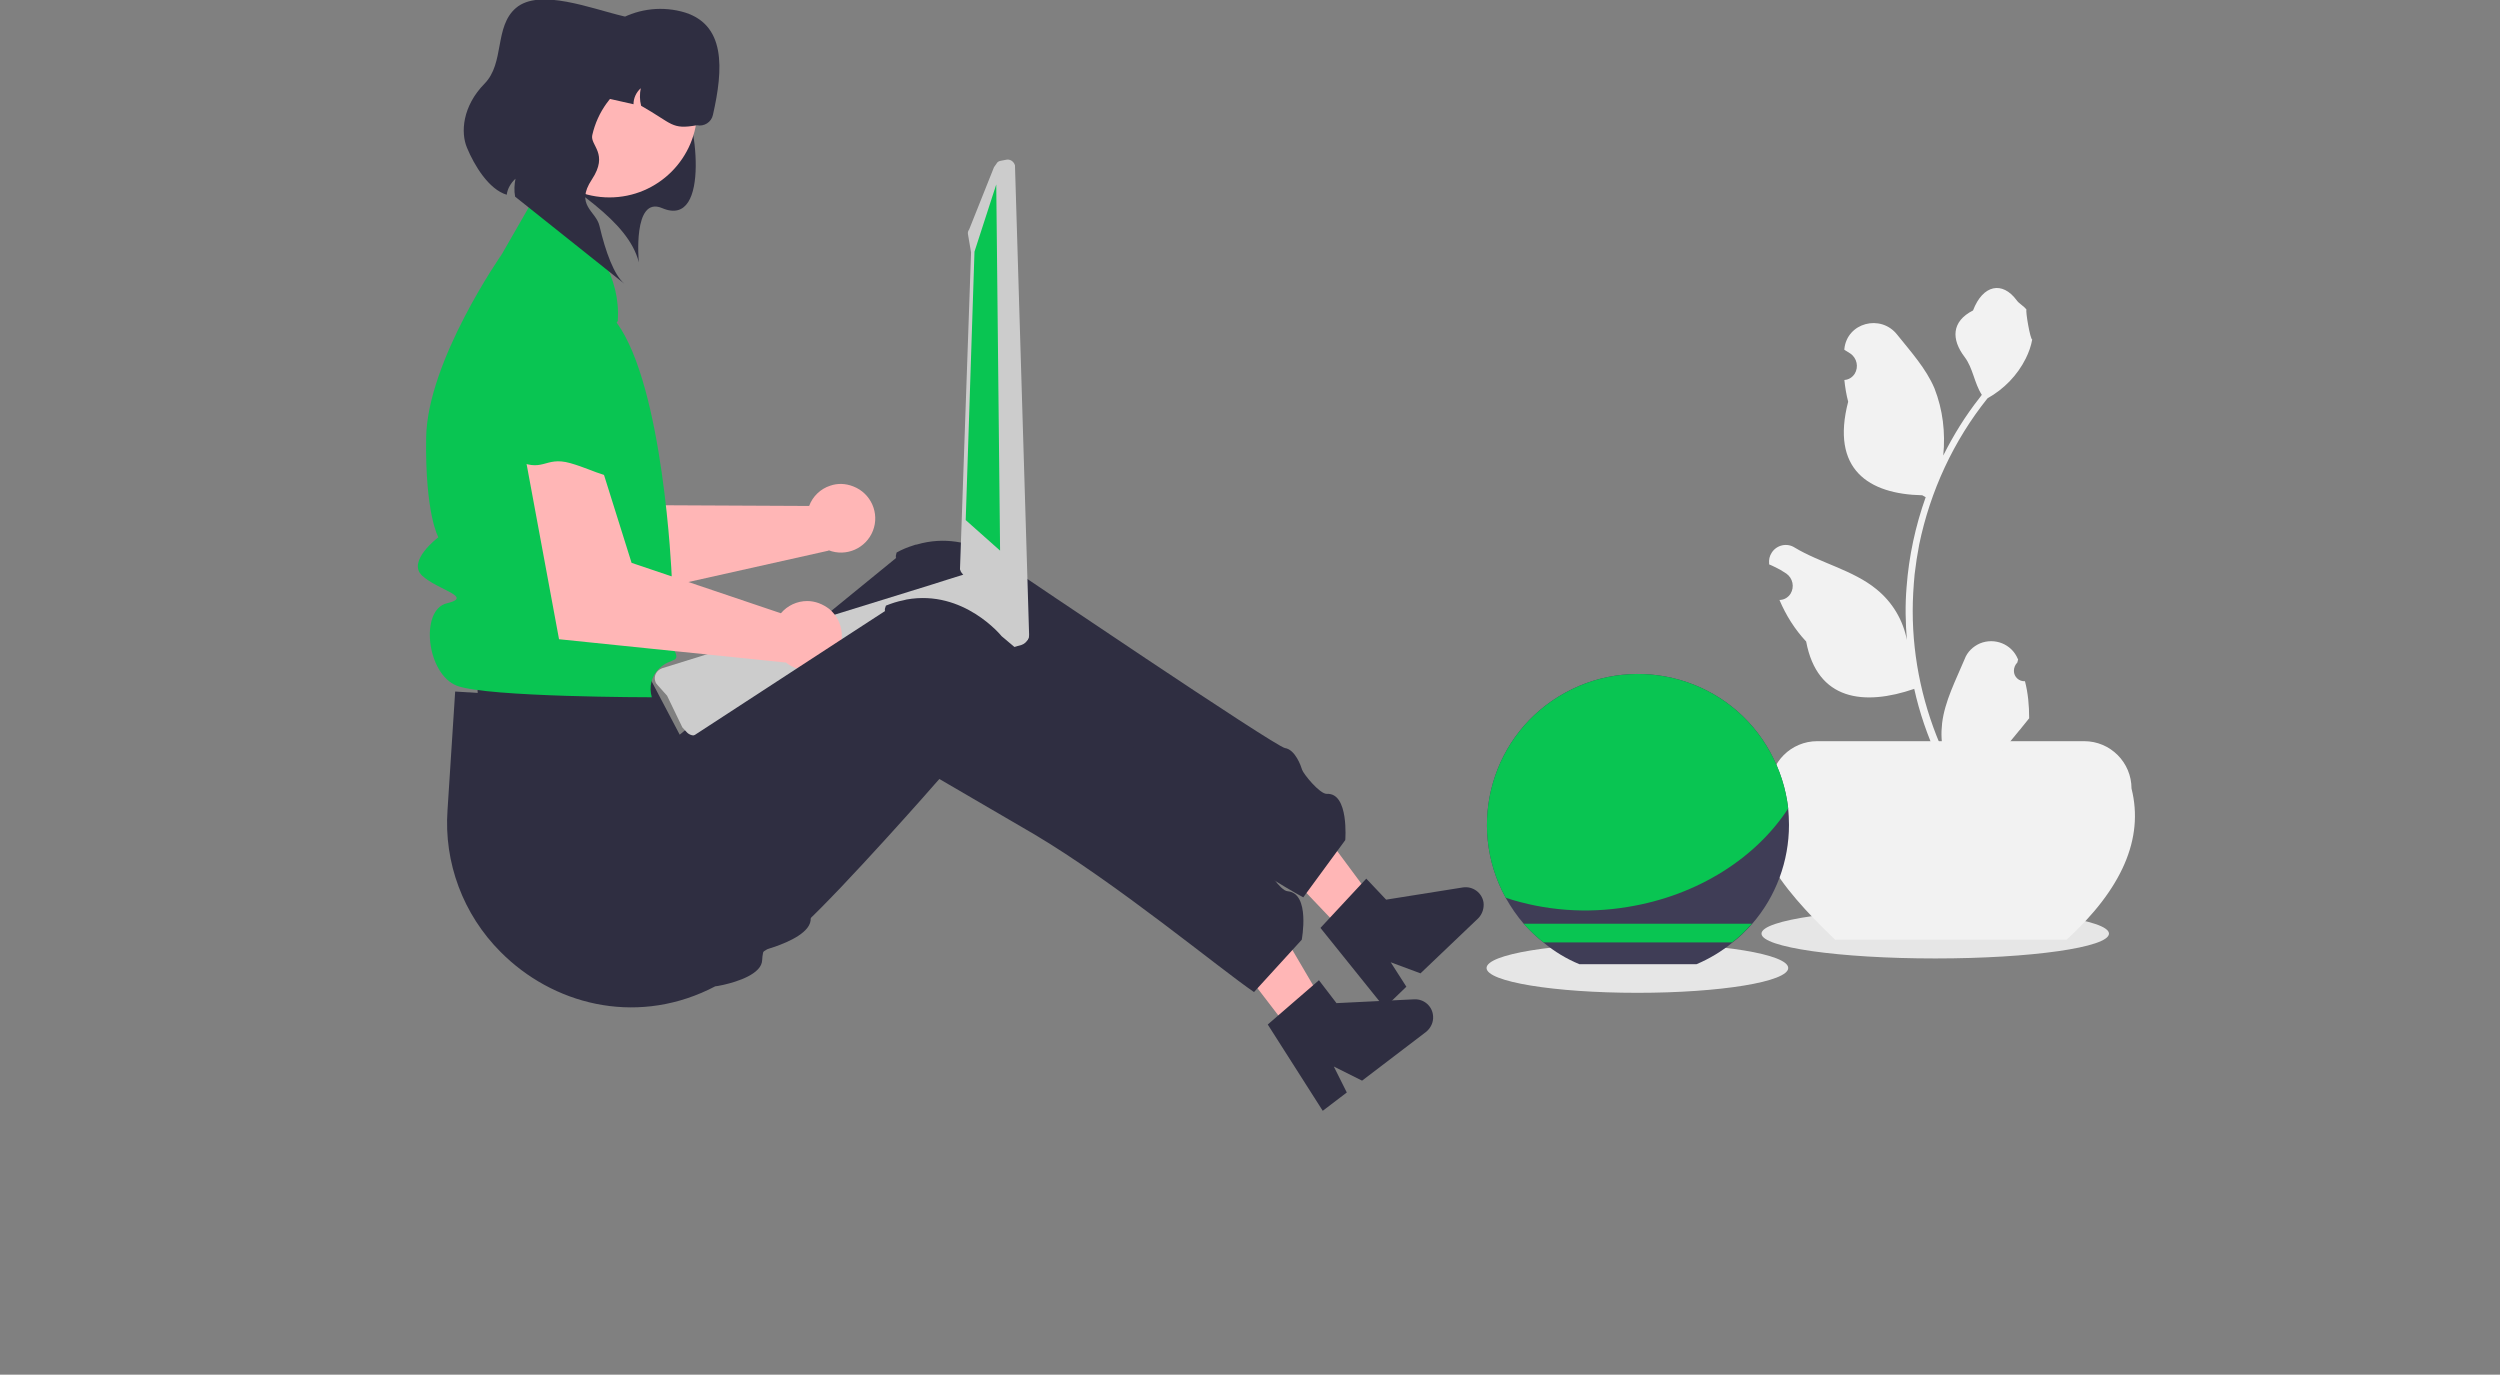 <?xml version="1.0" encoding="utf-8"?>
<!-- Generator: Adobe Illustrator 25.0.0, SVG Export Plug-In . SVG Version: 6.00 Build 0)  -->
<svg version="1.1" id="Layer_1" xmlns="http://www.w3.org/2000/svg" xmlns:xlink="http://www.w3.org/1999/xlink" x="0px" y="0px"
	 viewBox="0 0 654.7 360" style="enable-background:new 0 0 654.7 360;" xml:space="preserve">
<rect x="0" y="0" width="654.7" height="360" fill="#808080" stroke="none"/>
<style type="text/css">
	.st0{fill:#E6E6E6;}
	.st1{fill:#F2F2F2;}
	.st2{fill:#FFB6B6;}
	.st3{fill:#2F2E41;}
	.st4{fill:#09C552;}
	.st5{fill:#CCCCCC;}
	.st6{fill:#3F3D56;}
</style>
<ellipse class="st0" cx="506.8" cy="244.5" rx="45.5" ry="6.5"/>
<path class="st1" d="M541.2,246.1h-60.6c-15-14.3-25.7-28.2-17.1-39.6c0-6.9,5.6-12.4,12.4-12.4l0,0h69.9c6.9,0,12.4,5.6,12.4,12.4
	C561.5,219.6,555.7,232.8,541.2,246.1z"/>
<path class="st1" d="M530.3,178.4c-1.5,0.1-2.9-1.1-2.9-2.7c0-0.8,0.3-1.6,0.9-2.2l0.2-0.8c0-0.1-0.1-0.1-0.1-0.2
	c-1.6-3.8-6-5.6-9.9-4c-1.8,0.8-3.3,2.2-4,4.1c-2.3,5.5-5.2,11-5.9,16.8c-0.3,2.6-0.2,5.2,0.4,7.7c-5.3-11.7-8.1-24.3-8.1-37.1
	c0-3.2,0.2-6.4,0.5-9.6c0.3-2.6,0.7-5.2,1.2-7.8c2.9-14,9-27.2,17.9-38.3c4.3-2.4,7.8-6,10-10.4c0.8-1.6,1.4-3.3,1.7-5
	c-0.5,0.1-1.8-7.4-1.5-7.8c-0.7-1-1.9-1.5-2.6-2.5c-3.7-5-8.8-4.1-11.4,2.7c-5.7,2.9-5.7,7.6-2.2,12.2c2.2,2.9,2.5,6.8,4.5,9.9
	c-0.2,0.3-0.4,0.5-0.6,0.8c-3.7,4.7-6.8,9.7-9.5,15.1c0.6-6-0.1-12-2.3-17.6c-2.2-5.2-6.2-9.6-9.8-14.1c-4.3-5.4-13.1-3.1-13.8,3.8
	c0,0.1,0,0.1,0,0.2c0.5,0.3,1,0.6,1.6,1c1.7,1.2,2.2,3.5,1.1,5.3c-0.6,0.9-1.5,1.5-2.6,1.6l-0.1,0c0.2,1.9,0.5,3.8,1,5.7
	c-4.6,17.7,5.3,24.2,19.4,24.5c0.3,0.2,0.6,0.3,0.9,0.5c-2.7,7.6-4.4,15.5-5,23.5c-0.4,4.7-0.3,9.5,0.1,14.2l0-0.2
	c-1-5.3-3.8-10-8-13.4c-6.1-5-14.8-6.9-21.4-10.9c-2-1.3-4.7-0.7-6,1.3c-0.6,0.9-0.8,1.9-0.7,2.9c0,0.1,0,0.1,0,0.2
	c1,0.4,1.9,0.9,2.9,1.4c0.5,0.3,1,0.6,1.6,1c1.7,1.2,2.2,3.5,1.1,5.3c-0.6,0.9-1.5,1.5-2.6,1.6l-0.1,0c-0.1,0-0.1,0-0.2,0
	c1.7,4,4,7.7,7,10.9c2.9,15.5,15.2,16.9,28.3,12.4h0c1.4,6.3,3.5,12.4,6.2,18.2h22.3c0.1-0.2,0.2-0.5,0.2-0.8
	c-2.1,0.1-4.1,0-6.2-0.4c1.7-2,3.3-4.1,5-6.1c0,0,0.1-0.1,0.1-0.1c0.8-1,1.7-2.1,2.5-3.1l0,0C531.4,184.7,531.1,181.5,530.3,178.4
	L530.3,178.4z"/>
<polygon class="st2" points="353.7,246 361.7,238.4 336.1,203.9 324.3,215.1 "/>
<path class="st3" d="M345.8,243l12-12.9l5.2,5.5l20.1-3.2c2.6-0.4,5,1.4,5.4,3.9c0.2,1.5-0.3,3.1-1.4,4.2L372,254.9l-7.8-2.9
	l4.1,6.4l-5.7,5.5L345.8,243z"/>
<path class="st3" d="M352.3,220l-11,15c-9.3-5-39-24.6-61.8-35c-14.7-6.7-26.1-11.8-26.1-11.8s-1.5,2.2-4,5.6
	c-8.9,12.5-30,41.6-32,40.5c-2.5-1.4-5.4,1.1-5.1,6.1c0.3,3.7-5.9,6.3-9.3,7.5c-1.3,0.4-2.1,0.7-2.1,0.7c-0.6,0.4-1.2,0.7-1.7,1.1
	c-18.5,11.3-40.2,8.1-55.1-4c-10.8-8.7-17.3-21.7-17.8-35.5l-1.3-31l45-2l8,15.2l14.2-11.6l31.1-25.4l11.4-9.3c0,0-0.3,0,0.1-1.4
	c1.4-0.8,2.9-1.4,4.5-1.9c0.3-0.1,0.5-0.2,0.8-0.2c14.7-4.3,25.8,6.9,25.8,6.9s68,46,70.6,46.4c2.7,0.4,4.2,4.7,4.5,5.7
	c0.3,1,4.6,6.4,6.5,6.3C353.3,207.6,352.3,220,352.3,220z"/>
<path class="st2" d="M217.4,127.2c-2.5,0.8-4.6,2.8-5.5,5.3l-41.3-0.2l-22-30.4l-16.3,7.2l26.6,48.1l58.1-13l0-0.1
	c4.6,1.8,9.8-0.5,11.6-5.1c1.8-4.6-0.5-9.8-5.1-11.6C221.5,126.6,219.4,126.5,217.4,127.2L217.4,127.2z"/>
<path class="st4" d="M140.9,81.2l-0.9,0.1c-9.3,1.4-15.8,9.9-14.7,19.2c0.7,5.3,1,10.1,0.5,11c-1.4,2.3-2,4.3,0.8,4.6
	s-3-1.4,5.9,0.1s7.3-3.3,14.6-3.6s12.2,1.6,14.5-2.5s8.7-4.3,5.2-8.3s-4.5-0.5-7.3-9.1c0-0.1-0.1-0.2-0.1-0.3
	C156.8,84.7,149,79.9,140.9,81.2z"/>
<path class="st1" d="M160.9,84.8c-0.9-0.5-1.7-1.1-2.6-1.6c-0.4-0.5-0.8-1-1.2-1.6L160.9,84.8z"/>
<path class="st3" d="M136.4,39.4c13.3,10.1,28.1,18.2,30.9,29.3c0,0-1.7-17.5,6.1-14.2c13.1,5.6,8.7-24.8,5-29.7
	c-6.1-8.3-26.8-13-26.8-13L137,19.9L136.4,39.4z"/>
<circle class="st2" cx="159.6" cy="28.7" r="23"/>
<path class="st3" d="M151.3,19.9l-0.9,3.9l15.5,3.5c0-1.6,0.7-3.1,1.9-4.2c-0.3,1.5-0.3,3.1,0.1,4.6c8.3,4.7,7.9,6.3,14.6,5.1
	c1.9,0.4,3.8-0.8,4.2-2.7l0,0c2.7-11.9,3.6-24.1-8.3-27.1c-12-3-24.1,4.3-27.1,16.2C151.4,19.6,151.3,19.8,151.3,19.9z"/>
<path class="st5" d="M268.7,164.5c-0.1-0.1-0.1-0.1-0.2-0.2c-0.2-0.2-0.4-0.4-0.6-0.5l-1.7-0.9l-11.2-12.4c-0.6-0.3-1.4-0.4-2.1-0.2
	l0,0l-4.8,1.5l-4.1,1.3l-5.8,1.8L199.1,167l-25.7,8c-1.4,0.5-2.3,2-1.8,3.4c0.1,0.4,0.3,0.7,0.6,1l0.8,0.9l1.7,1.9l4,8.3l1.1,1.2
	c0.7,0.8,1.8,1.1,2.9,0.8l84.8-23.6c1.5-0.5,2.3-2.1,1.8-3.6C269.1,165.1,269,164.8,268.7,164.5L268.7,164.5z"/>
<path class="st5" d="M263.7,41.8l-1.6,0.3c-0.5,0.1-0.9,0.3-1.1,0.7l-0.7,1l-6.5,16.3c-0.3,0.4-0.4,0.8-0.3,1.3l0.8,4.7l-2.9,83
	c0.1,0.4,0.3,0.8,0.6,1.1l12.7,17l0.3,0.2l0.6,0.5c0.3,0.3,0.7,0.4,1.1,0.4l1.1-0.1c0.5,0,1-0.3,1.3-0.6c0.3-0.4,0.4-0.9,0.4-1.4
	l-3.7-122.9C265.5,42.3,264.6,41.7,263.7,41.8L263.7,41.8z"/>
<polygon class="st4" points="260.9,48.3 255.2,65.9 252.9,136.2 261.9,144.2 "/>
<path class="st4" d="M146.1,57.4l-7.4-3.5l-7.3,12.7c0,0-19.5,27.9-19.8,48s3.2,26.1,3.2,26.1s-8.4,6.3-4.2,10.1s13.5,5.5,6.4,7.2
	s-5.3,18.6,2.7,21.6s51,3,51,3c-0.8-2.7-0.1-5.6,1.9-7.5c3.3-3.3,6.3-0.9,3.3-6.1s-8-2.2-4-9.2s4-9.1,4-9.1s-2.1-49.4-14.4-66.2l0,0
	l0.3-0.5l0,0C162.5,72.8,156.3,62.2,146.1,57.4z"/>
<path class="st3" d="M155.1,35.4c2.8-12.4,15.2-20.1,27.6-17.3c1.5,0.3,2.9,0.8,4.3,1.4c-1.1-3.2-3.3-5.9-6.1-7.6l-17.4-7.6
	c-8.6-2-22.2-7.5-28.4-2.2c-5.7,4.9-2.9,14.4-8.2,19.8c-5.8,5.9-6.3,12.8-4.6,16.8c1.9,4.6,5.7,10.9,10.4,12.3
	c0.2-1.6,1.1-3.1,2.3-4.2c-0.3,1.5-0.4,3.1-0.1,4.7l28.6,22.8c-2.7-2.3-4.9-8.3-6.5-15.1c-0.9-4-6.5-5.4-2-12.2
	S154.5,38.1,155.1,35.4z"/>
<path class="st1" d="M129.5,79.1"/>
<path class="st2" d="M211.4,157.4c-2.7,0-5.2,1.2-6.9,3.2l-39.1-13.2l-11.2-35.7l-17.8,1.7l10,54l59.3,6.1l0-0.1
	c3.8,3.2,9.5,2.6,12.7-1.2s2.6-9.5-1.2-12.7C215.5,158.2,213.5,157.4,211.4,157.4L211.4,157.4z"/>
<path class="st4" d="M153.4,89.6l-0.9-0.2c-9.3-1.7-18.1,4.4-20,13.6c-1,5.2-2.2,9.9-3,10.6c-2.1,1.8-3.2,3.4-0.7,4.6
	s-2.4-2.3,5.6,1.9s8-0.8,15,1.2s11.1,5.3,14.5,2.2s9.6-1.3,7.5-6.2s-4.1-1.9-4.1-10.9c0-0.1,0-0.2,0-0.3
	C167.3,98,161.4,91,153.4,89.6z"/>
<ellipse class="st0" cx="428.8" cy="253.5" rx="39.5" ry="6.5"/>
<path class="st6" d="M468.5,216c0,9.5-3.4,18.8-9.7,26c-1.6,1.8-3.3,3.5-5.2,4.9c-2.8,2.3-6,4.2-9.3,5.6h-30.7
	c-3.4-1.4-6.5-3.3-9.3-5.6c-1.9-1.5-3.6-3.1-5.2-4.9c-1.8-2.1-3.4-4.4-4.8-6.9c-10.5-19.1-3.6-43.2,15.6-53.7
	c19.1-10.5,43.2-3.6,53.7,15.6c2.5,4.6,4.1,9.6,4.7,14.8C468.4,213.1,468.5,214.5,468.5,216z"/>
<path class="st4" d="M458.8,241.9c-1.6,1.8-3.3,3.5-5.2,4.9h-49.4c-1.9-1.5-3.6-3.1-5.2-4.9L458.8,241.9z"/>
<path class="st4" d="M468.3,211.7c-8.3,12.8-23.5,22.8-42,25.8c-10.7,1.8-21.7,1-32-2.4c-10.5-19.1-3.6-43.2,15.6-53.7
	c19.1-10.5,43.2-3.6,53.7,15.6C466.1,201.5,467.7,206.5,468.3,211.7z"/>
<polygon class="st2" points="339.5,272.1 348.2,265.4 326.5,228.4 313.6,238.3 "/>
<path class="st3" d="M332,268.3l13.4-11.6l4.6,6l20.4-1c2.6-0.1,4.8,1.9,4.9,4.5c0.1,1.5-0.6,3-1.8,4L356.7,283l-7.4-3.7l3.4,6.8
	l-6.3,4.8L332,268.3z"/>
<path class="st3" d="M340.9,246.1l-12.5,13.7c-8.7-5.9-36.2-28.7-57.7-41.4C256.8,210.3,246,204,246,204s-1.8,2-4.5,5.1
	c-10.2,11.5-34.3,38.1-36.2,36.8c-2.4-1.6-5.5,0.5-5.7,5.5c-0.1,3.7-6.6,5.7-10.1,6.5c-1.3,0.3-2.2,0.4-2.2,0.4
	c-0.6,0.3-1.2,0.6-1.8,0.9c-19.6,9.3-40.8,3.8-54.4-9.9c-9.8-9.8-14.9-23.4-13.9-37.2l2-31l45,2.8l6.3,16l15.4-10l33.6-21.9l12.3-8
	c0,0-0.3-0.1,0.2-1.4c1.5-0.6,3-1.1,4.6-1.4c0.3-0.1,0.5-0.1,0.8-0.2c15-2.7,24.9,9.6,24.9,9.6s62.6,53,65.2,53.7
	c2.6,0.7,3.7,5.2,3.9,6.2c0.2,1,3.9,6.8,5.8,6.9C343.2,233.9,340.9,246.1,340.9,246.1z"/>
</svg>
